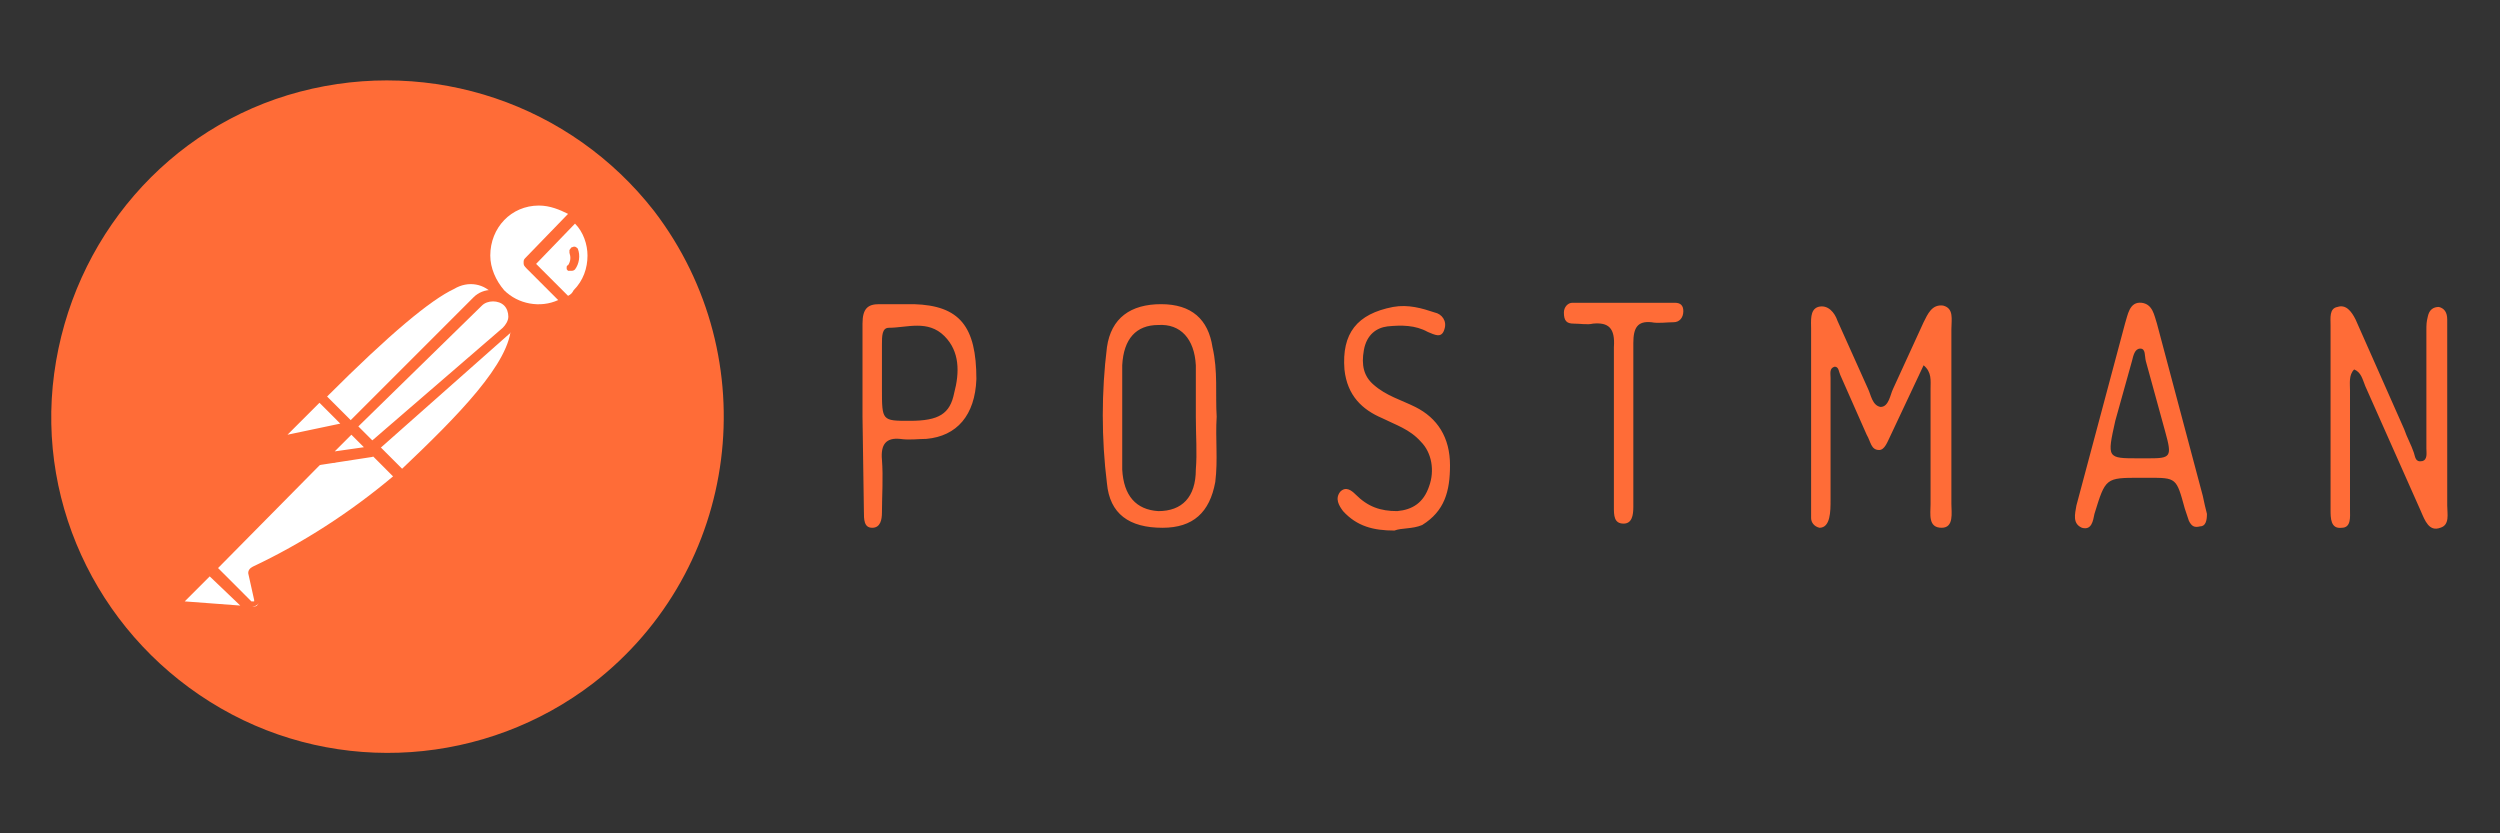 <?xml version="1.0" encoding="UTF-8"?> <svg xmlns="http://www.w3.org/2000/svg" xmlns:xlink="http://www.w3.org/1999/xlink" version="1.1" id="Layer_1" x="0px" y="0px" viewBox="0 0 180 60" style="enable-background:new 0 0 180 60;" xml:space="preserve"><rect x="0" y="0" width="180" height="60" fill="#333333" stroke="none"/> <style type="text/css"> .st0{fill:#FF6C37;} .st1{fill:#FFFFFF;} </style> <g> <path class="st0" d="M47.1,15.2c-6-7.7-16-11.1-25.5-8.6S5.2,17.2,3.9,26.9s3.5,19.2,12,24.1s19.1,4.1,26.8-1.8 C53.3,41,55.2,25.8,47.1,15.2L47.1,15.2z"></path> <path class="st1" d="M36.1,21.2L25.9,31.5l-2.9-3C33.1,18.5,34.1,19.4,36.1,21.2L36.1,21.2z"></path> <path class="st0" d="M25.9,31.8c-0.1,0-0.2,0-0.2-0.1l-2.9-2.9c-0.1-0.2-0.1-0.4,0-0.5c9.9-9.9,11.2-9.4,13.6-7.3 c0.1,0.1,0.1,0.2,0.1,0.3c0,0.1,0,0.2-0.1,0.3L26.2,31.7C26.1,31.8,26,31.8,25.9,31.8L25.9,31.8z M23.5,28.6l2.4,2.4l9.7-9.7 c-0.7-0.9-1.9-1.1-2.9-0.5C31,21.6,28.1,24,23.5,28.6z"></path> <path class="st1" d="M28.8,34.3L26,31.5l10.2-10.1C39,24.1,34.9,28.6,28.8,34.3L28.8,34.3z"></path> <path class="st0" d="M28.8,34.7c-0.1,0-0.2,0-0.2-0.1l-2.8-2.8c0-0.1,0-0.2,0-0.3c0-0.1,0-0.2,0-0.3L36,21c0.1-0.1,0.4-0.1,0.5,0 c0.7,0.6,1,1.5,1,2.4c0,2.7-3.1,6.1-8.4,11.1C29,34.7,28.9,34.7,28.8,34.7L28.8,34.7z M26.6,31.5l2.3,2.3c4-3.8,7.9-7.7,7.9-10.4 c0-0.6-0.2-1.1-0.5-1.6L26.6,31.5z"></path> <path class="st1" d="M23.1,28.6l2,2c0,0,0,0.1,0,0.1c0,0,0,0.1,0,0.1l-4.2,0.9c-0.2,0-0.4-0.1-0.5-0.3c0-0.1,0-0.3,0.1-0.4l2.5-2.5 C23,28.6,23.1,28.6,23.1,28.6L23.1,28.6z"></path> <path class="st0" d="M20.8,32.1c-0.3,0-0.5-0.1-0.7-0.4c-0.2-0.3-0.1-0.7,0.1-0.9l2.5-2.5c0.2-0.2,0.5-0.2,0.6,0l2,2 c0.1,0.1,0.2,0.3,0.1,0.4c0,0.2-0.2,0.3-0.3,0.3L20.9,32L20.8,32.1z M23,29l-2.3,2.3l3.8-0.8L23,29z"></path> <path class="st1" d="M41.5,15.6c-1.5-1.4-3.7-1.5-5.3-0.1s-1.8,3.6-0.6,5.2c1.2,1.6,3.4,2.1,5.2,1.1L38.1,19L41.5,15.6z"></path> <path class="st0" d="M38.8,22.7c-1.7,0-3.2-1.1-3.9-2.7c-0.6-1.6-0.3-3.4,0.9-4.6c1.7-1.7,4.4-1.7,6,0c0.1,0.1,0.2,0.3,0,0.5 c0,0,0,0,0,0L38.6,19l2.5,2.4c0.1,0.1,0.1,0.2,0.1,0.3c0,0.1-0.1,0.2-0.2,0.3C40.3,22.4,39.6,22.6,38.8,22.7L38.8,22.7z M38.8,14.8 c-2,0-3.5,1.6-3.5,3.6c0,0.9,0.4,1.8,1,2.5c1,1,2.6,1.3,3.9,0.7l-2.4-2.4c-0.1-0.1-0.1-0.2-0.1-0.3s0-0.2,0.1-0.3l3.1-3.2 C40.3,15.1,39.6,14.8,38.8,14.8L38.8,14.8z"></path> <path class="st1" d="M41.6,15.6L38.2,19l2.7,2.7c0.3-0.2,0.5-0.3,0.8-0.6C43.2,19.6,43.1,17.2,41.6,15.6L41.6,15.6z"></path> <path class="st0" d="M40.8,22.1c-0.1,0-0.2,0-0.2-0.1l-2.7-2.7c-0.1-0.1-0.1-0.2-0.1-0.3s0-0.2,0.1-0.3l3.4-3.4 c0.1-0.1,0.2-0.2,0.3-0.2s0.2,0.1,0.3,0.2c1.7,1.6,1.7,4.3,0.1,6c0,0,0,0-0.1,0.1c-0.2,0.3-0.5,0.5-0.8,0.6 C41,22.1,40.9,22.1,40.8,22.1L40.8,22.1z M38.6,19l2.3,2.3c0.2-0.1,0.3-0.2,0.4-0.4c0.7-0.7,1-1.6,1-2.5c0-0.8-0.3-1.7-0.9-2.3 L38.6,19z"></path> <path class="st1" d="M36.5,21.6c-0.6-0.5-1.4-0.5-2,0l-9.1,9.1l1.5,1.5l9.7-8.5C37.2,23.3,37.2,22.3,36.5,21.6 C36.6,21.7,36.6,21.7,36.5,21.6L36.5,21.6z"></path> <path class="st0" d="M26.8,32.7c-0.1,0-0.2,0-0.2-0.1L25,31c-0.1-0.2-0.1-0.4,0-0.5l9.1-9.1c0.7-0.7,1.9-0.7,2.6,0 c0.4,0.4,0.6,0.9,0.5,1.4c0,0.5-0.2,1-0.6,1.3L27,32.6C27,32.7,26.9,32.7,26.8,32.7L26.8,32.7z M25.7,30.8l1,1l9.5-8.2 c0.2-0.2,0.4-0.5,0.4-0.8c0-0.3-0.1-0.6-0.3-0.8c-0.4-0.4-1.2-0.4-1.6,0L25.7,30.8z"></path> <path class="st1" d="M18.3,41.1c-0.1,0.1-0.1,0.2,0,0.2l0.4,1.8c0,0.2-0.1,0.4-0.2,0.5s-0.4,0.1-0.6-0.1L15.1,41l8.6-8.7h3l2,2 C25.6,37,22.1,39.4,18.3,41.1L18.3,41.1z"></path> <path class="st0" d="M18.1,44.1c-0.2,0-0.4-0.1-0.6-0.3l-2.6-2.6c-0.1-0.1-0.1-0.2-0.1-0.3c0-0.1,0-0.2,0.1-0.3l8.7-8.7 c0-0.1,0.1-0.1,0.2-0.1h3c0.1,0,0.2,0,0.2,0l2,2c0.1,0.1,0.1,0.2,0.1,0.3c0,0.1,0,0.2-0.1,0.3l-0.2,0.1c-3.2,2.6-6.6,4.9-10.3,6.6 l0.4,1.6c0.1,0.3,0,0.5-0.2,0.7c-0.2,0.2-0.4,0.3-0.7,0.3L18.1,44.1z M15.7,40.9l2.4,2.4c0,0,0.1,0,0.2,0c0,0,0-0.1,0-0.1l-0.4-1.8 c-0.1-0.3,0.1-0.5,0.3-0.6c3.6-1.7,7-3.9,10.1-6.5l-1.7-1.7h-2.7L15.7,40.9z"></path> <path class="st1" d="M13,43l2-2l3.1,3.1l-4.9-0.3c-0.2,0-0.4-0.2-0.4-0.4C12.9,43.2,12.9,43.1,13,43L13,43z"></path> <path class="st0" d="M18.2,44.4l-4.9-0.3c-0.4,0-0.7-0.4-0.7-0.8c0-0.2,0.1-0.3,0.2-0.5l2-2c0.2-0.1,0.4-0.1,0.5,0l3.1,3.1 c0.1,0.1,0.1,0.3,0,0.4C18.4,44.3,18.3,44.4,18.2,44.4L18.2,44.4z M13.3,43.3l4,0.3l-2.2-2.1L13.3,43.3z"></path> <path class="st1" d="M27,32.5l-4.1,0.6l2.4-2.3L27,32.5z"></path> <path class="st0" d="M22.9,33.5c-0.1,0-0.3-0.1-0.3-0.2c-0.1-0.1-0.1-0.3,0-0.4l2.3-2.4c0.1-0.1,0.4-0.1,0.5,0l1.7,1.7 c0.1,0.1,0.1,0.3,0,0.4c0,0.1-0.1,0.2-0.3,0.3L22.9,33.5L22.9,33.5z M25.3,31.3L24,32.6l2.3-0.3L25.3,31.3z"></path> <path class="st1" d="M27,32.5l-2.8,0.4c-0.2,0-0.3,0-0.4-0.2s-0.1-0.3,0.1-0.4l1.5-1.5L27,32.5z"></path> <path class="st0" d="M24.1,33.3c-0.3,0-0.5-0.1-0.6-0.4c-0.2-0.3-0.1-0.6,0.1-0.9l1.5-1.5c0.1-0.1,0.4-0.1,0.5,0l1.7,1.7 c0.1,0.1,0.2,0.2,0.1,0.4c-0.1,0.1-0.2,0.2-0.3,0.2l-2.8,0.4L24.1,33.3z M24.1,32.5l2.1-0.3l-0.9-0.9L24.1,32.5L24.1,32.5z M41.6,17.9c-0.1-0.1-0.2-0.2-0.4-0.1c-0.1,0-0.1,0.1-0.2,0.2c0,0.1,0,0.1,0,0.2c0.1,0.3,0.1,0.6-0.1,0.9c-0.1,0-0.1,0.1-0.1,0.2 s0,0.1,0.1,0.2c0.1,0,0.1,0,0.2,0c0.1,0,0.2,0,0.3-0.1C41.7,19,41.8,18.4,41.6,17.9L41.6,17.9z M138.5,26.3l-2.4,5.1 c-0.2,0.4-0.4,1-0.8,1c-0.6,0-0.6-0.6-0.9-1.1l-1.9-4.3c-0.1-0.2-0.1-0.6-0.4-0.6c-0.4,0.1-0.3,0.5-0.3,0.8V36c0,0.4,0,0.9-0.1,1.3 S131.4,38,131,38c-0.4-0.1-0.6-0.4-0.6-0.7V23.7c0-0.6-0.1-1.4,0.5-1.6c0.7-0.2,1.2,0.4,1.4,1l2.2,4.9c0.2,0.4,0.3,1.2,0.9,1.3 c0.6,0,0.7-0.9,0.9-1.3l2.2-4.8c0.3-0.6,0.6-1.3,1.4-1.2c0.8,0.2,0.6,1,0.6,1.7v12.6c0,0.6,0.2,1.7-0.7,1.7c-1,0-0.8-1-0.8-1.7V28 C139,27.4,139.1,26.8,138.5,26.3L138.5,26.3z M169.5,26.6c-0.4,0.4-0.3,1-0.3,1.5v8.6c0,0.5,0.1,1.3-0.6,1.3 c-0.8,0.1-0.8-0.7-0.8-1.3V23.4c0-0.5-0.1-1.2,0.5-1.3c0.6-0.2,1,0.3,1.3,0.9l3.5,7.9c0.2,0.6,0.5,1.1,0.7,1.7 c0.1,0.3,0.1,0.7,0.6,0.6c0.4-0.1,0.3-0.6,0.3-0.9v-8.5c0-0.4,0-0.6,0.1-1c0.1-0.5,0.4-0.7,0.8-0.7c0.4,0.1,0.6,0.4,0.6,0.9v13.4 c0,0.6,0.2,1.4-0.5,1.6c-0.8,0.3-1.1-0.5-1.4-1.2l-4-9C170.1,27.3,170,26.8,169.5,26.6L169.5,26.6z M87.6,30 c-0.1,1.6,0.1,3.1-0.1,4.7c-0.4,2.2-1.6,3.3-3.8,3.3c-2.4,0-3.8-1-4-3.2c-0.4-3.2-0.4-6.6,0-9.8c0.3-2.1,1.7-3.1,3.9-3.1 S87,23,87.3,25C87.7,26.7,87.5,28.4,87.6,30L87.6,30z M86.1,30v-3.7c-0.1-1.9-1.1-3-2.7-2.9c-1.6,0-2.5,1-2.6,2.9v7.5 c0.1,1.9,1,2.9,2.6,3c1.7,0,2.7-1,2.7-3C86.2,32.6,86.1,31.4,86.1,30L86.1,30z M158.9,37c0,0.5-0.1,0.9-0.5,0.9 c-0.4,0.1-0.6,0-0.8-0.4c-0.1-0.3-0.2-0.6-0.3-0.9c-0.6-2.2-0.6-2.2-2.6-2.2h-0.6c-2.5,0-2.5,0-3.3,2.6c-0.1,0.5-0.2,1.2-0.9,1 c-0.7-0.3-0.5-1-0.4-1.6l3.5-13.1c0.2-0.6,0.3-1.6,1.2-1.5c0.8,0.1,0.9,0.9,1.1,1.5l3.3,12.4C158.7,36.2,158.8,36.6,158.9,37 L158.9,37z M154,33h0.7c1.6,0,1.7-0.1,1.2-1.9l-1.4-5.1c-0.1-0.4,0-0.9-0.4-0.9s-0.5,0.5-0.6,0.9l-1.2,4.3 C151.7,33,151.7,33,154,33L154,33z M62.1,30v-6.7c0-1.1,0.4-1.4,1.2-1.4h2.5c3.3,0.1,4.5,1.6,4.5,5.4c-0.1,2.6-1.4,4.1-3.6,4.3 c-0.6,0-1.2,0.1-1.9,0c-1-0.1-1.4,0.4-1.3,1.5c0.1,1.3,0,2.6,0,3.8c0,0.5-0.1,1.1-0.7,1.1s-0.6-0.6-0.6-1.2L62.1,30L62.1,30z M65.5,30.3c2.1,0,2.9-0.5,3.2-2c0.4-1.5,0.4-3-0.7-4.1c-1.2-1.2-2.7-0.6-4-0.6c-0.5,0-0.5,0.6-0.5,1.2v3.2 C63.5,30.3,63.5,30.3,65.5,30.3L65.5,30.3z M100.4,38.2c-1.5,0-2.7-0.3-3.7-1.4c-0.3-0.4-0.6-0.9-0.2-1.4c0.4-0.4,0.8-0.1,1.1,0.2 c0.9,0.9,1.8,1.2,3,1.2c1.1-0.1,1.9-0.6,2.3-1.8c0.4-1.1,0.2-2.4-0.6-3.2c-0.8-0.9-1.8-1.2-2.8-1.7c-1.4-0.6-2.5-1.6-2.7-3.5 c-0.2-2.6,0.9-4,3.5-4.5c1.1-0.2,2.1,0.1,3,0.4c0.5,0.1,0.9,0.6,0.7,1.2c-0.2,0.7-0.7,0.4-1.2,0.2c-0.9-0.5-1.9-0.5-2.9-0.4 c-0.8,0.1-1.5,0.6-1.7,1.7s0,1.9,0.7,2.5c0.9,0.8,2,1.1,3,1.6c1.6,0.8,2.5,2.2,2.5,4.2c0,1.9-0.4,3.3-2,4.3 C101.7,38.1,100.9,38,100.4,38.2L100.4,38.2z M116.2,30.6v-5.6c0.1-1.4-0.4-1.8-1.5-1.7c-0.4,0.1-0.9,0-1.4,0s-0.7-0.2-0.7-0.8 c0-0.4,0.3-0.7,0.6-0.7h7.4c0.4,0,0.6,0.2,0.6,0.6c0,0.5-0.3,0.8-0.7,0.8c-0.5,0-1.1,0.1-1.6,0c-1-0.1-1.3,0.4-1.3,1.5v11.8 c0,0.6-0.1,1.2-0.7,1.2c-0.7,0-0.7-0.6-0.7-1.2L116.2,30.6L116.2,30.6z"></path> </g> </svg> 